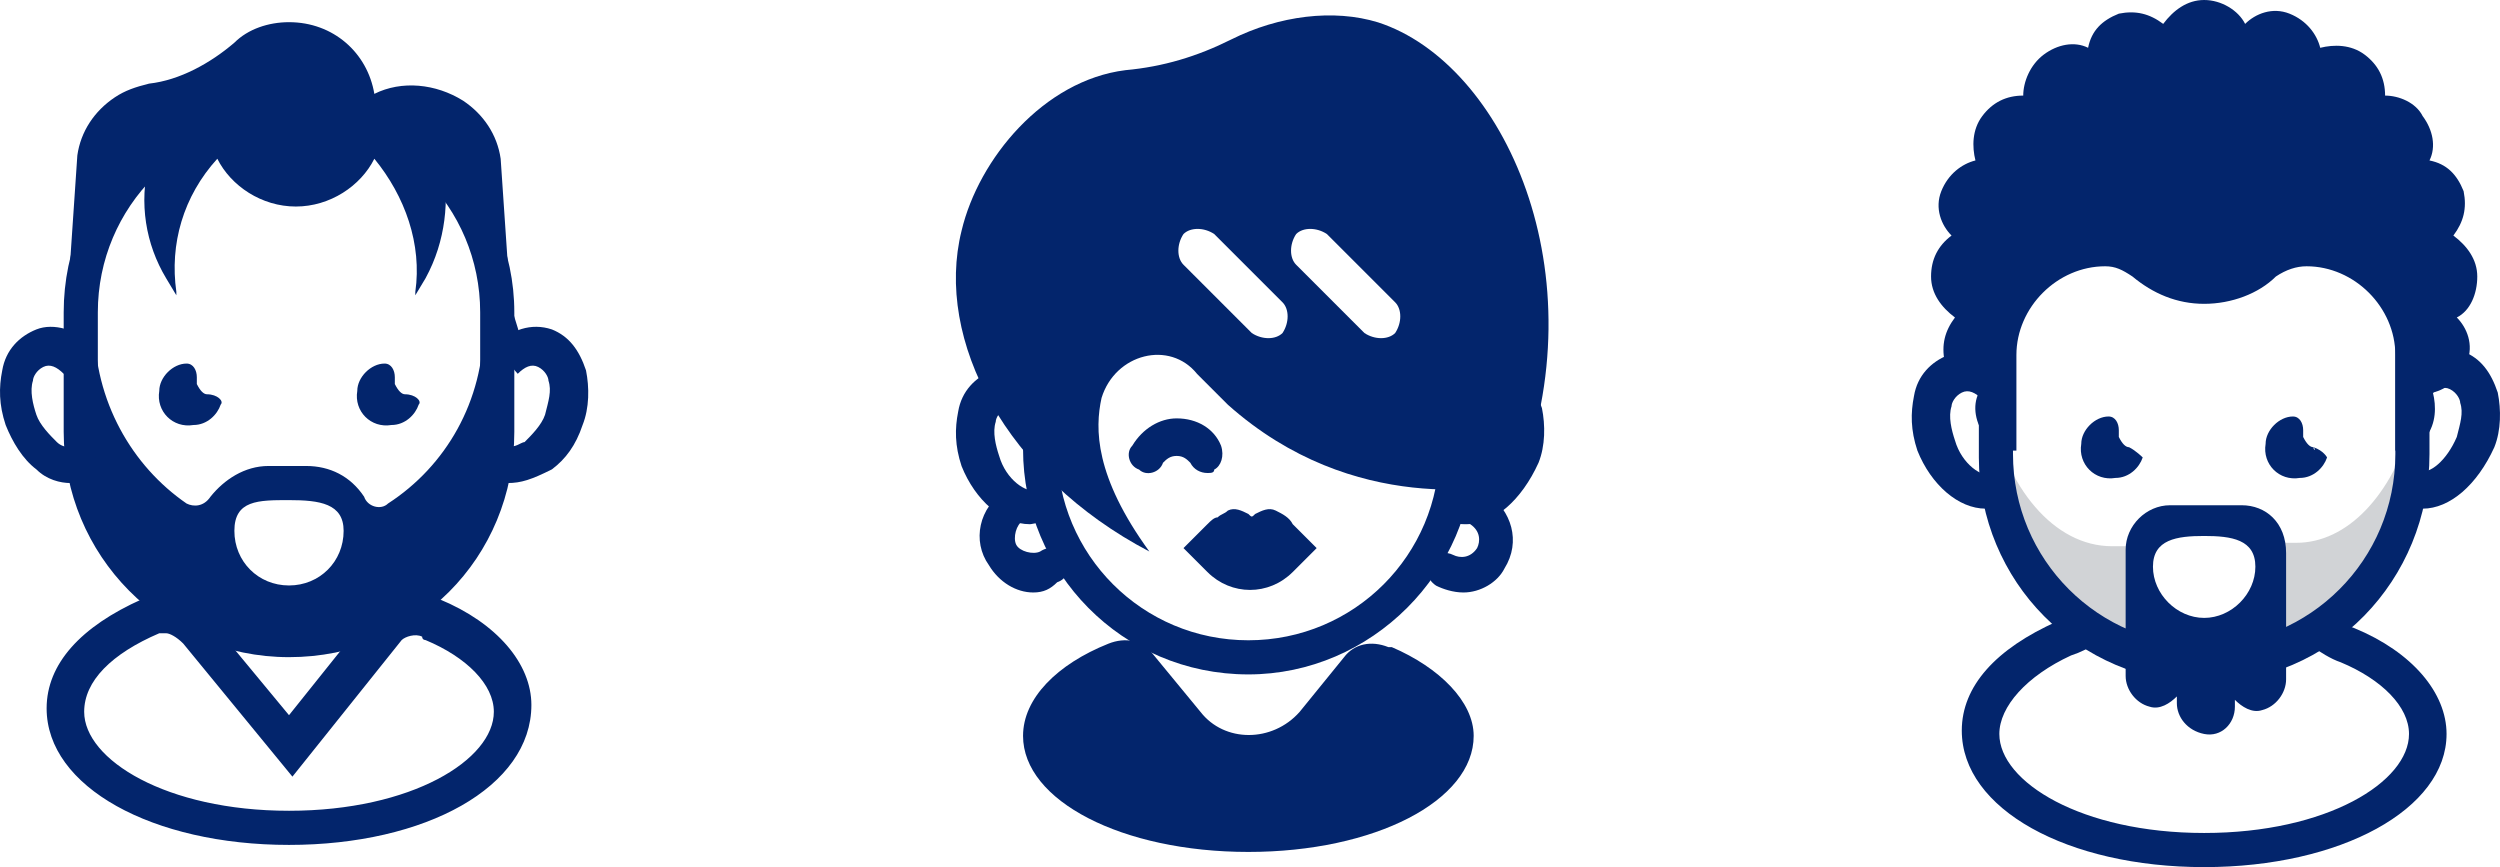 <svg xmlns="http://www.w3.org/2000/svg" width="6650.477" height="2306.69" viewBox="0 0 6650.477 2306.69">
  <g id="Personas" transform="translate(7077.078 80)">
    <g id="male_x5F_beard" transform="translate(-7077.078 -21)">
      <g id="Grupo_8" data-name="Grupo 8" transform="translate(124.024 1515.867)">
        <g id="Grupo_7" data-name="Grupo 7">
          <path id="Caminho_3" data-name="Caminho 3" d="M653.684,696.156C290.425,696.156,8.9,541.771,8.9,332.9c0-118.059,90.815-217.955,254.281-290.607C326.751,15.046,399.4,33.209,435.729,87.7L653.684,351.06,871.639,78.617C917.046,24.128,989.7,5.965,1044.187,42.291h9.082c154.385,63.57,245.2,172.548,245.2,281.525C1298.468,541.771,1016.942,696.156,653.684,696.156ZM326.751,133.105H308.588C181.448,187.594,108.8,260.246,108.8,341.979c0,127.14,217.955,263.362,544.888,263.362s544.888-136.222,544.888-263.362c0-72.652-72.652-145.3-181.629-190.711,0,0-9.081,0-9.081-9.082-18.163-9.082-45.407,0-54.489,9.082h0L662.765,514.527,372.158,160.35C354,142.187,335.833,133.105,326.751,133.105Z" transform="translate(-8.9 -23.392)" fill="#03256c"/>
        </g>
      </g>
      <g id="Grupo_10" data-name="Grupo 10" transform="translate(169.431 172.548)">
        <g id="Grupo_9" data-name="Grupo 9">
          <path id="Caminho_4" data-name="Caminho 4" d="M608.776,1525.2C272.763,1525.2,9.4,1252.76,9.4,925.827V607.976C9.4,271.962,281.844,8.6,608.776,8.6s599.376,272.444,599.376,599.376V925.827C1208.153,1261.841,944.791,1525.2,608.776,1525.2Zm0-1425.789c-281.525,0-508.562,227.036-508.562,508.562V925.828c0,281.525,227.037,508.561,508.562,508.561s508.562-227.036,508.562-508.561V607.976C1117.338,326.451,890.3,99.415,608.776,99.415Z" transform="translate(-9.4 -8.6)" fill="#03256c"/>
        </g>
      </g>
      <g id="Grupo_12" data-name="Grupo 12" transform="translate(0 810.371)">
        <g id="Grupo_11" data-name="Grupo 11">
          <path id="Caminho_5" data-name="Caminho 5" d="M195.129,431.249c-27.244,0-63.57-9.082-90.815-36.326-36.326-27.244-63.57-72.652-81.733-118.059-18.163-54.489-18.163-99.9-9.081-145.3,9.081-54.489,45.407-90.815,90.815-108.978s108.977,0,154.385,45.407l-81.733,72.652C158.8,122.479,140.64,113.4,122.477,122.479s-27.244,27.244-27.244,36.326c-9.082,27.244,0,63.57,9.081,90.814s36.326,54.489,54.489,72.652c9.082,9.082,27.244,18.163,45.407,9.082l36.326,90.815C222.373,431.249,204.21,431.249,195.129,431.249Z" transform="translate(-7.534 -15.623)" fill="#03256c"/>
        </g>
      </g>
      <g id="Grupo_14" data-name="Grupo 14" transform="translate(1313.695 810.371)">
        <g id="Grupo_13" data-name="Grupo 13">
          <path id="Caminho_6" data-name="Caminho 6" d="M58.326,431.249c-18.163,0-27.244,0-36.326-9.082l36.326-90.815c18.163,9.082,36.326-9.082,45.407-9.082,18.163-18.163,45.407-45.407,54.489-72.652,9.082-36.326,18.163-63.57,9.082-90.815,0-9.082-9.082-27.244-27.244-36.326s-36.326,0-54.489,18.163L22,67.991c45.407-45.407,99.9-63.57,154.385-45.407,45.407,18.163,72.652,54.489,90.815,108.978,9.082,45.407,9.082,99.9-9.081,145.3-18.163,54.489-45.407,90.815-81.733,118.059C121.9,422.167,94.652,431.249,58.326,431.249Z" transform="translate(-22 -15.623)" fill="#03256c"/>
        </g>
      </g>
      <g id="Grupo_16" data-name="Grupo 16" transform="translate(949.274 908.146)">
        <g id="Grupo_15" data-name="Grupo 15">
          <path id="Caminho_7" data-name="Caminho 7" d="M146.29,98.433q-13.622,0-27.244-27.244V53.026c0-18.163-9.082-36.326-27.244-36.326h0C55.476,16.7,19.15,53.026,19.15,89.352c-9.082,54.489,36.326,99.9,90.815,90.815,36.326,0,63.57-27.244,72.652-54.489h0c9.081-9.082-9.082-27.244-36.326-27.244Z" transform="translate(-17.987 -16.7)" fill="#03256c"/>
        </g>
      </g>
      <g id="Grupo_18" data-name="Grupo 18" transform="translate(422.549 908.146)">
        <g id="Grupo_17" data-name="Grupo 17">
          <path id="Caminho_8" data-name="Caminho 8" d="M140.491,98.433q-13.622,0-27.244-27.244V53.026C113.246,34.863,104.165,16.7,86,16.7h0C49.676,16.7,13.35,53.026,13.35,89.352c-9.081,54.489,36.326,99.9,90.815,90.815,36.326,0,63.57-27.244,72.652-54.489h0c9.081-9.082-9.082-27.244-36.326-27.244Z" transform="translate(-12.187 -16.7)" fill="#03256c"/>
        </g>
      </g>
      <g id="Grupo_20" data-name="Grupo 20" transform="translate(169.431 0)">
        <g id="Grupo_19" data-name="Grupo 19">
          <path id="Caminho_9" data-name="Caminho 9" d="M1208.153,905.764l-36.326-535.806c-9.081-63.57-45.407-118.059-99.9-154.385-72.651-45.407-163.466-54.489-236.118-18.163C817.65,88.433,726.835,6.7,608.776,6.7c-54.489,0-108.977,18.163-145.3,54.489-63.57,54.489-145.3,99.9-227.037,108.977-36.326,9.082-63.57,18.163-90.815,36.326h0c-54.489,36.326-90.815,90.815-99.9,154.385L9.4,896.683l18.163-45.407C72.97,687.809,145.622,524.343,236.437,379.04h0c-27.244,108.978-9.081,217.955,45.407,308.77l27.244,45.407v-9.082c-18.163-127.14,18.163-254.281,108.978-354.177C454.392,442.61,536.125,497.1,626.94,497.1s172.548-54.489,208.873-127.14c81.733,99.9,127.14,227.037,108.978,354.177v9.082l27.244-45.407c54.489-99.9,63.57-208.874,45.407-308.77,90.815,145.3,163.466,308.77,208.874,472.236Z" transform="translate(-9.4 -6.7)" fill="#03256c"/>
        </g>
      </g>
      <g id="Grupo_22" data-name="Grupo 22" transform="translate(251.164 808.25)">
        <g id="Grupo_21" data-name="Grupo 21">
          <path id="Caminho_10" data-name="Caminho 10" d="M791.306,487.836c-18.163,18.163-54.489,9.082-63.57-18.163-36.326-54.489-90.815-81.733-154.385-81.733h-99.9c-63.57,0-118.059,36.326-154.385,81.733h0c-18.163,27.244-45.407,27.244-63.57,18.163C110.2,387.94,10.3,215.392,10.3,15.6V297.125c0,308.77,227.037,553.969,517.643,553.969s517.643-245.2,517.643-553.969V15.6C1045.587,215.392,945.691,387.94,791.306,487.836ZM527.943,705.791c-81.733,0-145.3-63.57-145.3-145.3s63.57-81.733,145.3-81.733,145.3,9.081,145.3,81.733C673.247,642.221,609.677,705.791,527.943,705.791Z" transform="translate(-10.3 -15.6)" fill="#03256c"/>
        </g>
      </g>
    </g>
    <g id="female_x5F_short_x5F_hair" transform="translate(-4534.271 -39)">
      <g id="Grupo_24" data-name="Grupo 24" transform="translate(0.181 937.863)">
        <g id="Grupo_23" data-name="Grupo 23">
          <path id="Caminho_11" data-name="Caminho 11" d="M204.01,431.049c-72.652,0-145.3-63.57-181.629-154.385-18.163-54.489-18.163-99.9-9.081-145.3,9.081-54.489,45.407-90.815,90.815-108.977s108.978,0,154.385,45.407l-63.57,72.652C176.766,122.279,158.6,113.2,140.44,122.279S113.2,149.524,113.2,158.605c-9.082,27.244,0,63.57,9.081,90.815,18.163,63.57,72.652,99.9,99.9,90.815L258.5,431.049C231.255,421.968,213.092,431.049,204.01,431.049Z" transform="translate(-7.334 -15.423)" fill="#03256c"/>
        </g>
      </g>
      <g id="Grupo_26" data-name="Grupo 26" transform="translate(1313.877 928.781)">
        <g id="Grupo_25" data-name="Grupo 25">
          <path id="Caminho_12" data-name="Caminho 12" d="M67.207,440.03c-18.163,0-27.244,0-45.407-9.082l36.326-90.815c27.244,9.082,72.652-27.244,99.9-90.815,9.081-36.326,18.163-63.57,9.081-90.814,0-9.082-9.081-27.244-27.244-36.326s-36.326,0-54.489,18.163L21.8,67.691c45.407-45.407,99.9-63.57,154.385-45.407C221.592,40.446,248.837,76.772,267,131.261c9.082,45.407,9.082,99.9-9.082,145.3C212.511,376.46,139.859,440.03,67.207,440.03Z" transform="translate(-21.8 -15.323)" fill="#03256c"/>
        </g>
      </g>
      <g id="Grupo_28" data-name="Grupo 28" transform="translate(63.124 1259.111)">
        <g id="Grupo_27" data-name="Grupo 27">
          <path id="Caminho_13" data-name="Caminho 13" d="M150.842,294.967c-45.407,0-90.815-27.244-118.059-72.652C-12.624,158.745,5.539,67.931,78.19,22.523c18.163-9.082,45.407,0,63.57,18.163,18.163,27.244,9.081,54.489-18.163,63.57-18.163,9.081-27.244,45.407-18.163,63.57s45.407,27.244,63.57,18.163c27.244-18.163,54.489-9.081,63.57,18.163,18.163,27.244,9.082,54.489-18.163,63.57C196.249,285.886,178.086,294.967,150.842,294.967Z" transform="translate(-8.027 -18.961)" fill="#03256c"/>
        </g>
      </g>
      <g id="Grupo_30" data-name="Grupo 30" transform="translate(1253.957 1266.323)">
        <g id="Grupo_29" data-name="Grupo 29">
          <path id="Caminho_14" data-name="Caminho 14" d="M117.386,287.834c-27.244,0-54.489-9.081-72.652-18.163C17.49,251.508,17.49,224.264,26.572,206.1c18.163-27.244,45.407-27.244,63.57-18.163s45.407,9.082,63.57-18.163c9.082-18.163,9.082-45.407-18.163-63.57S108.3,60.8,117.386,42.634c18.163-27.244,45.407-27.244,63.57-18.163,63.57,45.407,90.815,127.14,45.407,199.792C208.2,260.59,162.793,287.834,117.386,287.834Z" transform="translate(-21.14 -19.04)" fill="#03256c"/>
        </g>
      </g>
      <g id="Grupo_32" data-name="Grupo 32" transform="translate(178.694 236.469)">
        <g id="Grupo_31" data-name="Grupo 31">
          <path id="Caminho_15" data-name="Caminho 15" d="M608.677,1524.3C272.662,1524.3,9.3,1251.86,9.3,924.927V607.076C9.3,271.062,281.744,7.7,608.677,7.7s599.377,272.444,599.377,599.376V924.927C1208.053,1251.86,935.609,1524.3,608.677,1524.3Zm0-1425.789c-281.525,0-508.562,227.036-508.562,508.562V924.927c0,281.525,227.037,508.562,508.562,508.562s508.562-227.036,508.562-508.562V607.076C1108.157,325.551,890.2,98.515,608.677,98.515Z" transform="translate(-9.3 -7.7)" fill="#03256c"/>
        </g>
      </g>
      <g id="Grupo_34" data-name="Grupo 34" transform="translate(958.537 972.067)">
        <g id="Grupo_33" data-name="Grupo 33">
          <path id="Caminho_16" data-name="Caminho 16" d="M146.19,97.533q-13.622,0-27.244-27.244V52.126c0-18.163-9.082-36.326-27.244-36.326h0C55.376,15.8,19.05,52.126,19.05,88.452c-9.081,54.489,36.326,99.9,90.815,90.815,36.326,0,63.57-27.244,72.652-54.489h0c0-9.081-9.082-27.244-36.326-27.244Z" transform="translate(-17.887 -15.8)" fill="#03256c"/>
        </g>
      </g>
      <g id="Grupo_36" data-name="Grupo 36" transform="translate(178.694 1662.258)">
        <g id="Grupo_35" data-name="Grupo 35">
          <path id="Caminho_17" data-name="Caminho 17" d="M862.958,68.807C890.2,32.481,935.609,23.4,981.016,41.563H990.1c127.141,54.489,217.955,145.3,217.955,236.118,0,172.548-263.363,308.77-599.377,308.77S9.3,450.228,9.3,277.681c0-99.9,90.815-190.711,227.037-245.2h0C281.744,14.319,327.151,23.4,354.4,59.726l127.14,154.385c63.57,81.733,190.711,81.733,263.363,0Z" transform="translate(-9.3 -23.4)" fill="#03256c"/>
        </g>
      </g>
      <g id="Grupo_39" data-name="Grupo 39" transform="translate(605.523 1313.401)">
        <g id="Grupo_38" data-name="Grupo 38">
          <g id="Grupo_37" data-name="Grupo 37">
            <path id="Caminho_18" data-name="Caminho 18" d="M14,123.217l63.57-63.57c9.082-9.082,18.163-18.163,27.244-18.163C113.9,32.4,122.978,32.4,132.059,23.32c18.163-9.082,36.326,0,54.489,9.081,9.081,9.082,9.081,9.082,18.163,0,18.163-9.081,36.326-18.163,54.489-9.081s36.326,18.163,45.407,36.326l63.57,63.57h0l-27.244,27.244-36.326,36.326c-63.57,63.57-163.466,63.57-227.036,0L14,123.217Z" transform="translate(-14 -19.559)" fill="#03256c"/>
          </g>
        </g>
      </g>
      <path id="Caminho_19" data-name="Caminho 19" d="M1130.5,23.61C1012.439-12.716,867.136,5.447,740,69.018c-90.815,45.407-181.629,72.652-281.525,81.733h0C240.515,177.995,67.967,386.868,22.56,577.579c-72.652,290.607,118.059,653.865,499.48,853.657-145.3-199.792-145.3-326.932-127.14-408.666h0C431.226,904.511,576.529,868.186,649.181,959l81.733,81.733c336.014,299.688,717.436,217.955,771.924,208.873C1720.793,695.638,1466.512,132.588,1130.5,23.61ZM876.217,850.023c-18.163,18.163-54.489,18.163-81.733,0L612.855,668.394c-18.163-18.163-18.163-54.489,0-81.733,18.163-18.163,54.489-18.163,81.733,0L876.217,768.29C894.38,786.453,894.38,822.778,876.217,850.023Zm299.688,0c-18.163,18.163-54.489,18.163-81.733,0L912.543,668.394c-18.163-18.163-18.163-54.489,0-81.733,18.163-18.163,54.489-18.163,81.733,0L1175.906,768.29C1194.069,786.453,1194.069,822.778,1175.906,850.023Z" transform="translate(-7.332 -5.096)" fill="#03256c"/>
      <g id="Grupo_41" data-name="Grupo 41" transform="translate(459.851 1071.963)">
        <g id="Grupo_40" data-name="Grupo 40">
          <path id="Caminho_20" data-name="Caminho 20" d="M221.637,162.2c-18.163,0-36.326-9.081-45.407-27.244-9.081-9.082-18.163-18.163-36.326-18.163s-27.244,9.081-36.326,18.163C94.5,162.2,58.171,171.285,40.008,153.122c-27.244-9.082-36.326-45.407-18.163-63.57C49.09,44.144,94.5,16.9,139.9,16.9c54.489,0,99.9,27.244,118.059,72.652,9.082,27.244,0,54.489-18.163,63.57C239.8,162.2,230.719,162.2,221.637,162.2Z" transform="translate(-12.396 -16.9)" fill="#03256c"/>
        </g>
      </g>
    </g>
    <g id="male_x5F_afro" transform="translate(-1991.461 -80)">
      <g id="Grupo_43" data-name="Grupo 43" transform="translate(205.758 1080.693)" opacity="0.2">
        <g id="Grupo_42" data-name="Grupo 42">
          <path id="Caminho_21" data-name="Caminho 21" d="M1135.8,62.507c-54.489,190.711-172.548,317.851-308.77,317.851H754.38c36.326,118.059-27.244,281.525-172.548,281.525S372.958,507.5,409.284,380.358c-9.082,0-18.163,0-27.244,9.081H336.633C182.248,389.44,55.107,235.055,9.7,17.1V244.137c0,263.362,245.2,490.4,553.969,490.4h0c308.77,0,553.969-217.955,553.969-490.4Z" transform="translate(-9.7 -17.1)" fill="#1a2330"/>
        </g>
      </g>
      <g id="Grupo_45" data-name="Grupo 45" transform="translate(178.513 290.607)">
        <g id="Grupo_44" data-name="Grupo 44">
          <path id="Caminho_22" data-name="Caminho 22" d="M608.776,1534.085C272.763,1534.085,9.4,1261.641,9.4,934.709V607.776C9.4,271.762,281.844,8.4,608.776,8.4s599.376,272.444,599.376,599.376V925.627C1208.153,1261.641,944.791,1534.085,608.776,1534.085Zm0-1434.87c-281.525,0-508.562,227.036-508.562,508.562V925.627c0,281.525,227.037,508.562,508.562,508.562h0c281.525,0,508.562-227.036,508.562-508.562V607.776C1117.338,326.251,890.3,99.215,608.776,99.215Z" transform="translate(-9.4 -8.4)" fill="#03256c"/>
        </g>
      </g>
      <g id="Grupo_47" data-name="Grupo 47" transform="translate(0 937.511)">
        <g id="Grupo_46" data-name="Grupo 46">
          <path id="Caminho_23" data-name="Caminho 23" d="M204.11,431.149c-72.652,0-145.3-63.57-181.629-154.385-18.163-54.489-18.163-99.9-9.081-145.3,9.081-54.489,45.407-90.815,90.815-108.977s108.978,0,154.385,45.407l-63.57,72.652C176.866,122.379,158.7,113.3,140.54,122.379S113.3,149.624,113.3,158.705c-9.081,27.244,0,63.57,9.082,90.815,18.163,63.57,72.652,99.9,99.9,90.815L258.6,431.149C231.355,422.068,213.192,431.149,204.11,431.149Z" transform="translate(-7.434 -15.523)" fill="#03256c"/>
        </g>
      </g>
      <g id="Grupo_49" data-name="Grupo 49" transform="translate(1313.695 928.43)">
        <g id="Grupo_48" data-name="Grupo 48">
          <path id="Caminho_24" data-name="Caminho 24" d="M67.307,440.13c-18.163,0-27.244,0-45.407-9.081l36.326-90.815c27.244,9.082,72.652-27.244,99.9-90.815,9.082-36.326,18.163-63.57,9.082-90.815,0-9.081-9.082-27.244-27.244-36.326s-36.326,0-54.489,18.163L21.9,67.791c45.407-45.407,99.9-63.57,154.385-45.407,45.407,18.163,72.652,54.489,90.815,108.977,9.081,45.407,9.081,99.9-9.082,145.3C212.611,376.56,139.959,440.13,67.307,440.13Z" transform="translate(-21.9 -15.423)" fill="#03256c"/>
        </g>
      </g>
      <g id="Grupo_51" data-name="Grupo 51" transform="translate(449.794 1107.938)">
        <g id="Grupo_50" data-name="Grupo 50">
          <path id="Caminho_25" data-name="Caminho 25" d="M140.691,99.133q-13.622,0-27.244-27.244V53.726c0-18.163-9.082-36.326-27.244-36.326h0C49.876,17.4,13.55,53.726,13.55,90.052c-9.081,54.489,36.326,99.9,90.815,90.815,36.326,0,63.57-27.244,72.652-54.489h0s-18.163-18.163-36.326-27.244Z" transform="translate(-12.387 -17.4)" fill="#03256c"/>
        </g>
      </g>
      <g id="Grupo_53" data-name="Grupo 53" transform="translate(940.193 1107.938)">
        <g id="Grupo_52" data-name="Grupo 52">
          <path id="Caminho_26" data-name="Caminho 26" d="M146.09,99.133q-13.622,0-27.244-27.244V53.726c0-18.163-9.082-36.326-27.244-36.326h0C55.276,17.4,18.95,53.726,18.95,90.052c-9.082,54.489,36.326,99.9,90.815,90.815,36.326,0,63.57-27.244,72.652-54.489h0s-9.082-18.163-36.326-27.244C155.172,108.215,146.09,108.215,146.09,99.133Z" transform="translate(-17.787 -17.4)" fill="#03256c"/>
        </g>
      </g>
      <g id="Grupo_55" data-name="Grupo 55" transform="translate(133.106 1625.581)">
        <g id="Grupo_54" data-name="Grupo 54">
          <path id="Caminho_27" data-name="Caminho 27" d="M653.684,704.209C290.425,704.209,8.9,549.825,8.9,340.951,8.9,222.892,99.715,123,263.181,50.344L317.67,23.1l54.489,81.733c-27.244,18.163-45.407,27.244-72.652,36.326C181.448,195.648,108.8,277.381,108.8,350.033c0,127.14,217.955,263.362,544.888,263.362s544.888-136.222,544.888-263.362c0-72.652-72.652-145.3-181.629-190.711-27.244-9.081-54.489-27.244-81.733-45.407L989.7,32.182c18.163,18.163,36.326,27.244,63.571,36.326,154.385,63.57,245.2,172.548,245.2,281.525C1298.468,549.825,1016.942,704.209,653.684,704.209Z" transform="translate(-8.9 -23.1)" fill="#03256c"/>
        </g>
      </g>
      <g id="Grupo_57" data-name="Grupo 57" transform="translate(569.016 1344.056)">
        <g id="Grupo_56" data-name="Grupo 56">
          <path id="Caminho_28" data-name="Caminho 28" d="M322.47,20H131.759C68.189,20,13.7,74.489,13.7,138.059V474.073c0,36.326,27.244,72.652,63.57,81.733,27.244,9.082,54.489-9.082,72.652-27.244v18.163c0,36.326,27.244,72.652,72.652,81.733s81.733-27.244,81.733-72.652V537.643c18.163,18.163,45.407,36.326,72.652,27.244,36.326-9.082,63.57-45.407,63.57-81.733V147.14C440.529,65.407,386.04,20,322.47,20Zm-99.9,299.688c-72.652,0-136.222-63.57-136.222-136.222s63.57-81.733,136.222-81.733S358.8,110.815,358.8,183.466,295.225,319.688,222.574,319.688Z" transform="translate(-13.7 -20)" fill="#03256c"/>
        </g>
      </g>
      <path id="Caminho_29" data-name="Caminho 29" d="M1461.034,740.8c0-45.407-27.244-81.733-63.57-108.978,27.244-36.326,36.326-72.652,27.244-118.059-18.163-45.407-45.407-72.652-90.815-81.733,18.163-36.326,9.082-81.733-18.163-118.059-18.163-36.326-63.57-54.489-99.9-54.489q0-68.111-54.489-108.977c-36.326-27.244-81.733-27.244-118.059-18.163-9.082-36.326-36.326-72.652-81.733-90.815s-90.815,0-118.059,27.244C825.332,32.444,779.924,5.2,734.517,5.2S652.784,32.444,625.539,68.77C589.214,41.526,552.888,32.444,507.48,41.526c-45.407,18.163-72.652,45.407-81.733,90.815-36.326-18.163-81.733-9.081-118.059,18.163S253.2,223.155,253.2,259.481q-68.111,0-108.977,54.489C116.978,350.3,116.978,395.7,126.059,432.028c-36.326,9.082-72.652,36.326-90.815,81.733s0,90.815,27.244,118.059Q8,672.687,8,740.8c0,45.407,27.244,81.733,63.57,108.977C44.326,886.1,35.244,922.427,44.326,967.834c18.163,45.407,45.407,72.652,90.815,81.733-18.163,36.326-9.081,81.733,18.163,118.059,9.082,18.163,18.163,27.244,36.326,36.326h45.407V949.672c0-127.141,108.977-236.118,236.118-236.118h0c27.244,0,45.407,9.082,72.652,27.245,54.489,45.407,118.059,72.652,190.711,72.652s145.3-27.244,190.711-72.652q40.866-27.244,81.733-27.245h0c127.14,0,236.118,108.977,236.118,236.118v254.281h45.407c18.163-9.082,27.244-18.163,36.326-36.326,27.244-36.326,27.244-81.733,18.163-118.059,36.326-9.082,72.652-36.326,90.815-81.733s0-90.815-27.244-118.059C1442.871,831.613,1461.034,786.205,1461.034,740.8Z" transform="translate(43.372 -5.2)" fill="#03256c"/>
    </g>
  </g>
</svg>

